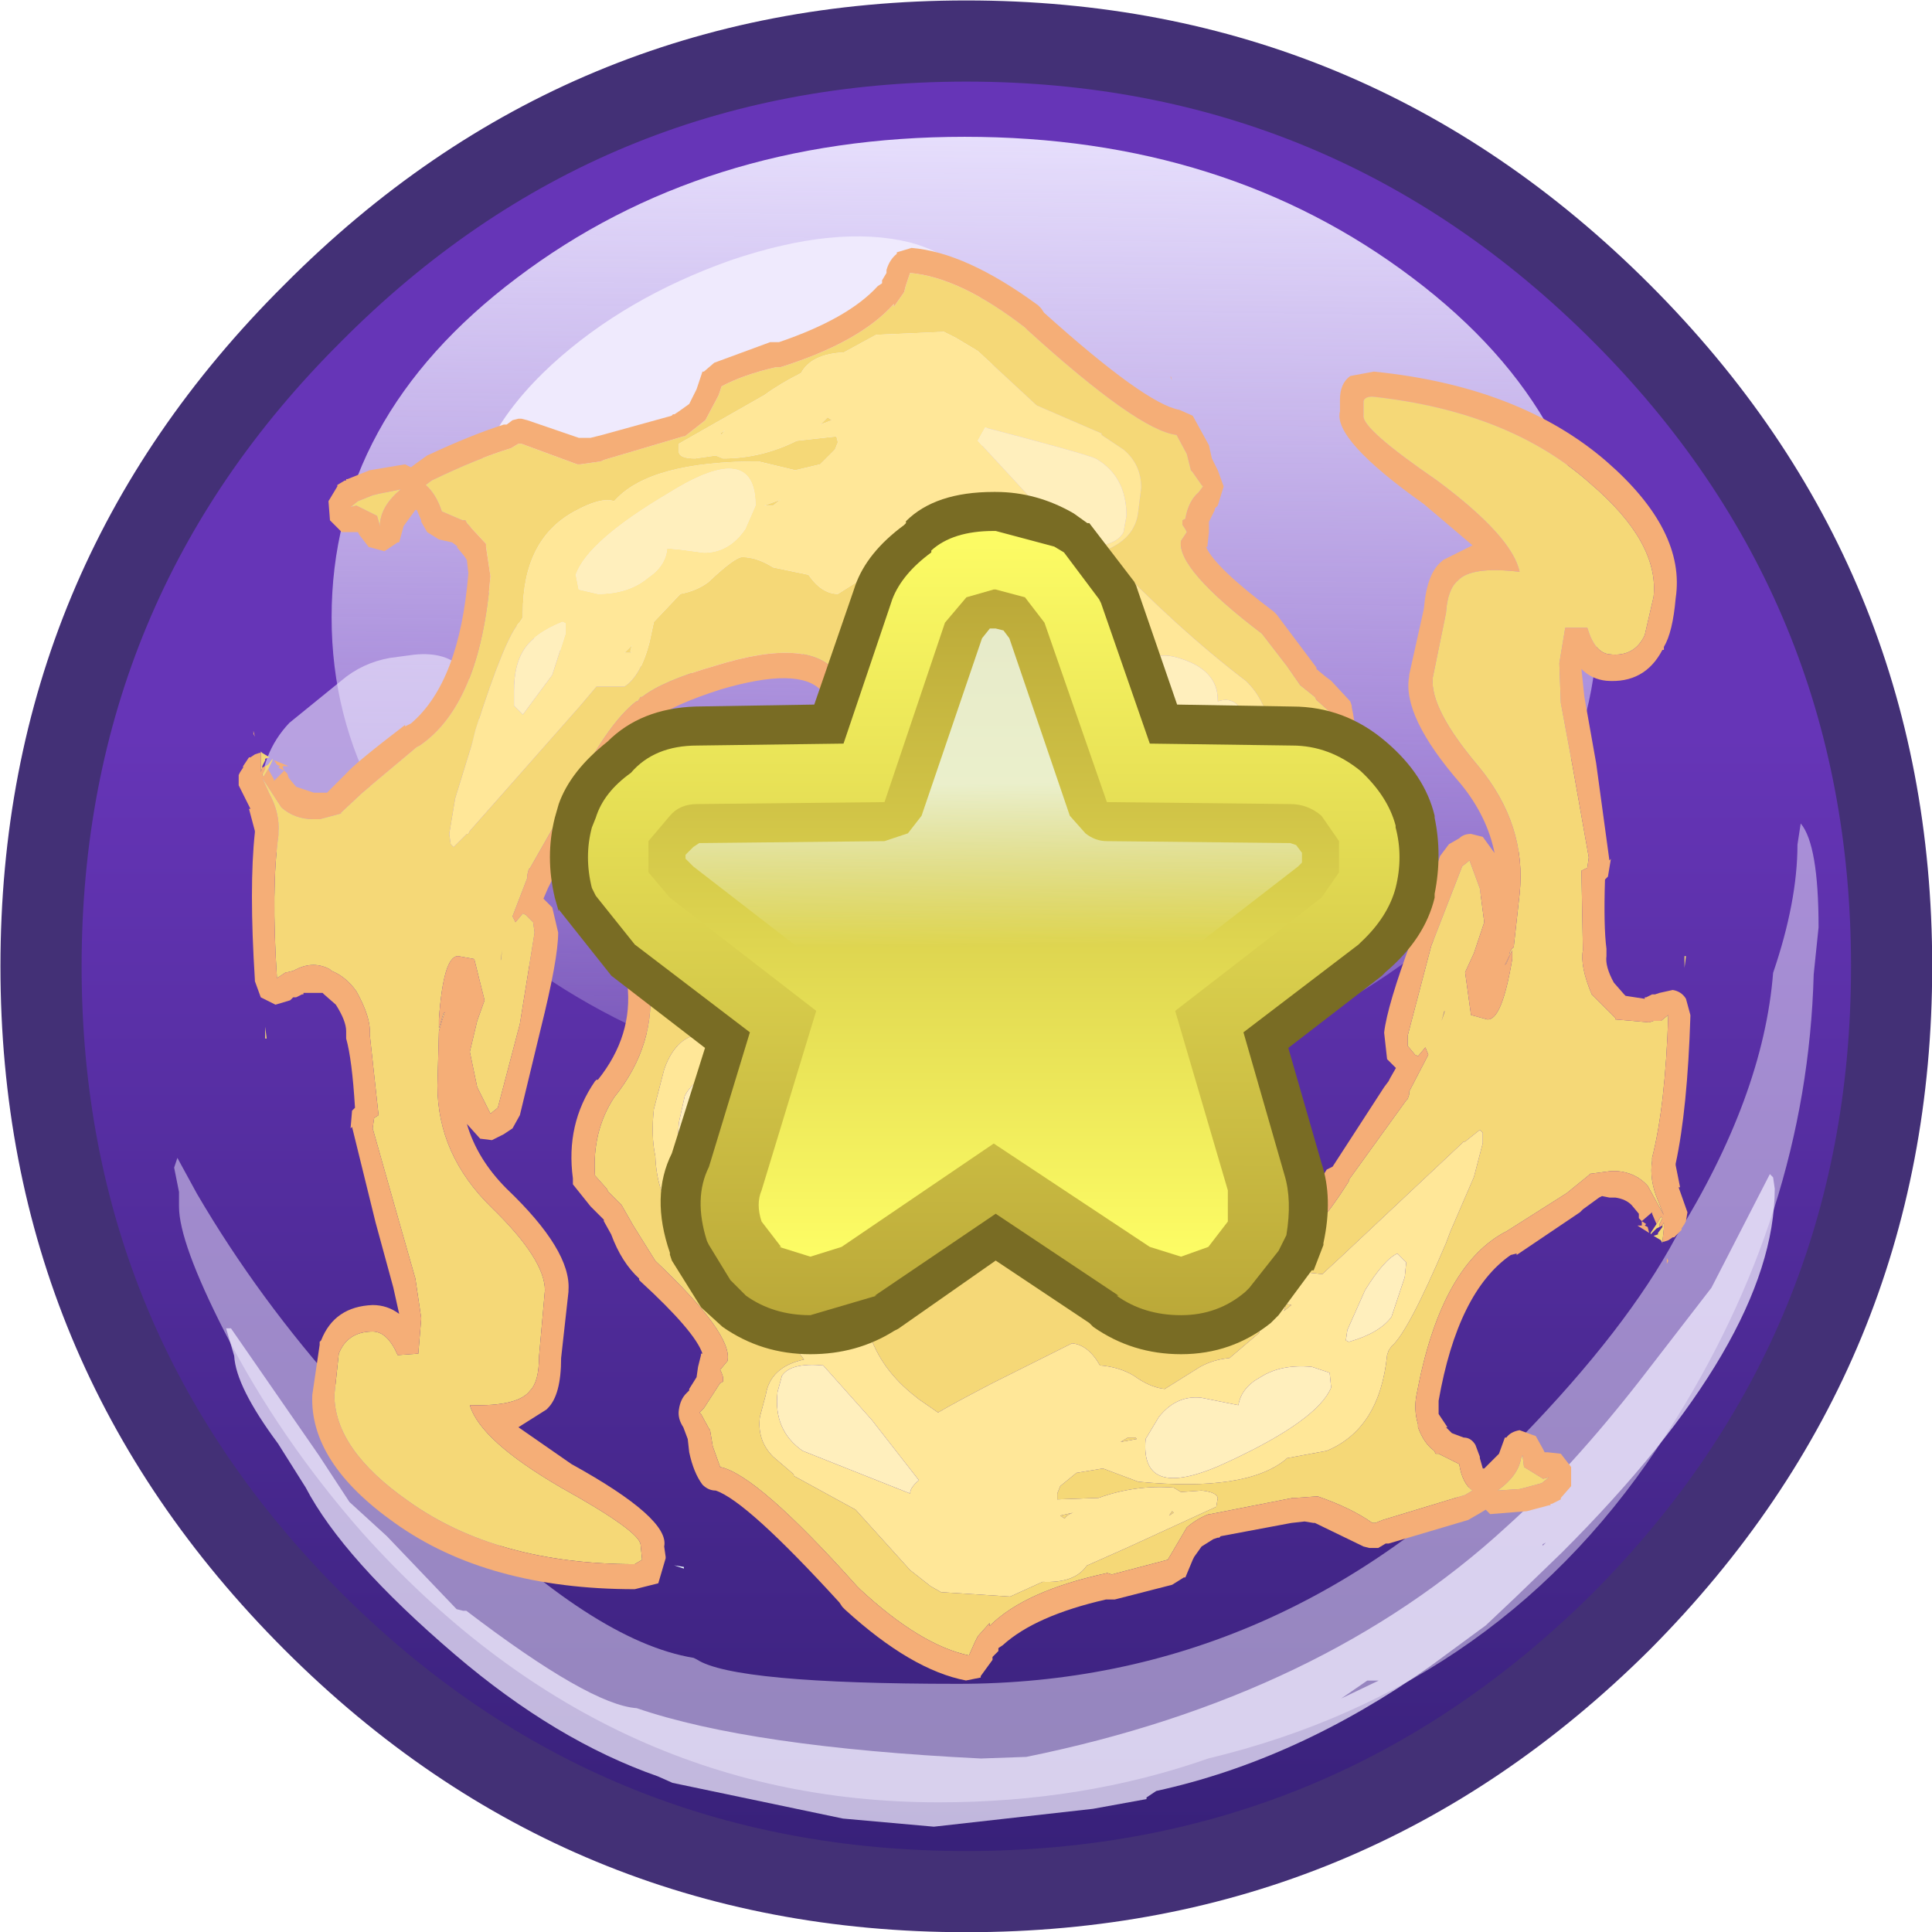 <?xml version="1.0" encoding="UTF-8" standalone="no"?>
<svg xmlns:ffdec="https://www.free-decompiler.com/flash" xmlns:xlink="http://www.w3.org/1999/xlink" ffdec:objectType="frame" height="43.5px" width="43.5px" xmlns="http://www.w3.org/2000/svg">
  <g transform="matrix(1.0, 0.0, 0.0, 1.0, 0.0, 0.0)">
    <filter id="filter0">
      <feColorMatrix in="SourceGraphic" result="filterResult0" type="matrix" values="-0.339 -0.129 1.468 0.0 -0.063 0.428 0.91 -0.338 0.0 -0.063 -0.959 2.004 -0.045 0.0 -0.063 0.0 0.0 0.0 1.0 0.0"/>
    </filter>
    <use ffdec:characterId="42" filter="url(#filter0)" height="59.5" transform="matrix(0.731, 0.0, 0.0, 0.731, 0.01, 0.01)" width="59.5" xlink:href="#sprite0"/>
    <filter id="filter1">
      <feColorMatrix in="SourceGraphic" result="filterResult1" type="matrix" values="0 0 0 0 0.4,0 0 0 0 0.4,0 0 0 0 0.4,0 0 0 1 0"/>
      <feConvolveMatrix divisor="16.0" in="filterResult1" kernelMatrix="1 1 1 1 1 1 1 1 1 1 1 1 1 1 1 1" order="4 4" result="filterResult2"/>
      <feComposite in="SourceGraphic" in2="filterResult2" operator="over" result="filterResult3"/>
    </filter>
    <use ffdec:characterId="246" filter="url(#filter1)" height="48.65" transform="matrix(0.663, 0.0, 0.0, 0.663, 5.374, 5.582)" width="49.3" xlink:href="#sprite1"/>
  </g>
  <defs>
    <g id="sprite0" transform="matrix(1.0, 0.0, 0.0, 1.0, 29.75, 29.75)">
      <use ffdec:characterId="41" height="59.5" transform="matrix(1.0, 0.0, 0.0, 1.0, -29.75, -29.75)" width="59.5" xlink:href="#shape0"/>
    </g>
    <g id="shape0" transform="matrix(1.0, 0.0, 0.0, 1.0, 29.75, 29.75)">
      <path d="M20.15 -20.15 Q28.5 -11.8 28.5 0.0 28.5 11.8 20.15 20.15 11.8 28.5 0.0 28.5 -11.8 28.5 -20.15 20.15 -28.5 11.8 -28.5 0.0 -28.5 -11.8 -20.15 -20.15 -11.8 -28.5 0.0 -28.5 11.8 -28.5 20.15 -20.15" fill="url(#gradient0)" fill-rule="evenodd" stroke="none"/>
      <path d="M-8.7 18.5 L-8.7 18.55 -9.0 18.45 -8.7 18.5 M-14.95 13.2 L-14.7 13.4 -15.05 13.15 -14.95 13.2" fill="#eafbfd" fill-rule="evenodd" stroke="none"/>
      <path d="M25.7 -4.4 Q26.25 -3.75 26.25 -1.2 L26.1 0.25 Q25.9 7.65 21.6 14.35 16.6 22.2 7.45 24.4 3.6 25.75 -0.85 25.75 -11.15 25.75 -18.6 17.45 -21.15 14.55 -22.85 11.25 -24.25 8.5 -24.25 7.4 L-24.25 6.95 -24.4 6.2 -24.3 5.9 -23.7 7.0 Q-21.8 10.25 -19.15 13.2 L-16.1 16.2 -15.8 16.5 Q-11.45 20.8 -8.4 21.3 L-8.3 21.35 Q-7.15 22.1 -0.25 22.1 9.7 22.1 17.1 14.5 20.35 11.15 21.85 8.35 24.55 4.0 24.85 0.2 25.6 -2.0 25.6 -3.75 L25.7 -4.4" fill="#efeafd" fill-opacity="0.498" fill-rule="evenodd" stroke="none"/>
      <path d="M22.95 9.9 L24.75 6.4 24.85 6.5 24.9 6.85 Q24.9 11.5 18.35 18.05 L16.9 19.45 16.0 20.3 14.3 21.55 Q10.2 24.45 5.85 25.4 L5.55 25.6 5.55 25.65 3.9 25.95 -1.0 26.5 -3.8 26.25 -9.05 25.15 -9.5 24.95 Q-12.65 23.85 -15.75 21.2 -19.2 18.25 -20.35 16.05 L-21.2 14.7 Q-22.5 12.95 -22.55 12.0 L-22.8 11.15 -22.65 11.15 -19.95 15.05 -19.0 16.5 -17.85 17.55 -15.7 19.8 -15.5 19.85 -15.4 19.85 Q-11.6 22.75 -10.15 22.85 -6.65 24.05 0.45 24.4 L1.85 24.35 Q10.95 22.5 16.65 17.25 18.6 15.5 20.75 12.75 L22.95 9.9 M17.75 17.85 L17.85 17.75 17.75 17.8 17.75 17.85 M12.7 22.0 L12.35 22.0 11.55 22.55 12.7 22.0" fill="#efeafd" fill-opacity="0.749" fill-rule="evenodd" stroke="none"/>
      <path d="M19.45 -10.75 Q19.45 -4.65 13.75 -0.3 8.0 4.0 -0.05 4.0 -8.1 4.0 -13.85 -0.3 -19.55 -4.65 -19.55 -10.75 -19.55 -16.9 -13.85 -21.2 -8.1 -25.55 -0.05 -25.55 8.0 -25.55 13.75 -21.2 19.45 -16.9 19.45 -10.75" fill="url(#gradient1)" fill-rule="evenodd" stroke="none"/>
      <path d="M0.85 -18.0 Q0.85 -15.85 -1.1 -13.0 -3.8 -9.0 -8.25 -9.0 L-11.55 -9.45 Q-13.75 -9.9 -14.7 -11.5 -15.35 -12.65 -15.25 -13.85 -15.25 -16.25 -12.75 -18.55 -10.5 -20.6 -7.25 -21.75 -4.0 -22.85 -1.75 -22.3 0.7 -21.65 0.75 -19.1 L0.85 -18.0" fill="#efeafd" fill-rule="evenodd" stroke="none"/>
      <path d="M-20.85 -7.5 L-19.25 -8.8 Q-18.6 -9.35 -17.75 -9.5 L-17.0 -9.6 Q-15.0 -9.8 -15.0 -7.35 L-15.85 -5.5 Q-16.65 -4.0 -17.3 -3.7 -18.55 -2.55 -19.6 -2.55 -20.85 -2.55 -21.4 -3.8 L-21.75 -5.15 Q-21.75 -6.55 -20.85 -7.5" fill="#efeafd" fill-opacity="0.6" fill-rule="evenodd" stroke="none"/>
      <path d="M19.3 -19.25 Q11.3 -27.25 0.0 -27.25 -11.3 -27.25 -19.25 -19.25 -27.25 -11.3 -27.25 0.0 -27.25 11.3 -19.25 19.3 -11.3 27.25 0.0 27.25 11.3 27.25 19.3 19.3 27.25 11.3 27.25 0.0 27.25 -11.3 19.3 -19.25 M0.0 -29.75 Q12.3 -29.75 21.05 -21.0 29.75 -12.3 29.75 0.0 29.75 12.3 21.05 21.05 12.3 29.75 0.0 29.75 -12.3 29.75 -21.0 21.05 -29.75 12.3 -29.75 0.0 -29.75 -12.3 -21.0 -21.0 -12.3 -29.75 0.0 -29.75" fill="#433076" fill-rule="evenodd" stroke="none"/>
    </g>
    <linearGradient gradientTransform="matrix(0.0, 0.035, -0.035, 0.0, 0.0, 0.0)" gradientUnits="userSpaceOnUse" id="gradient0" spreadMethod="pad" x1="-819.2" x2="819.2">
      <stop offset="0.376" stop-color="#6635b7"/>
      <stop offset="1.0" stop-color="#362077"/>
    </linearGradient>
    <linearGradient gradientTransform="matrix(-2.0E-4, 0.018, -0.018, -2.0E-4, -0.05, -10.75)" gradientUnits="userSpaceOnUse" id="gradient1" spreadMethod="pad" x1="-819.2" x2="819.2">
      <stop offset="0.0" stop-color="#e6defc"/>
      <stop offset="1.0" stop-color="#e6defc" stop-opacity="0.2"/>
    </linearGradient>
    <g id="sprite1" transform="matrix(1.0, 0.0, 0.0, 1.0, 7.05, 4.4)">
      <use ffdec:characterId="245" height="48.65" transform="matrix(1.0, 0.0, 0.0, 1.0, -7.05, -4.4)" width="49.3" xlink:href="#shape1"/>
      <use ffdec:characterId="45" height="22.1" transform="matrix(1.325, 0.0, 0.0, 1.325, 3.487, 3.887)" width="22.8" xlink:href="#sprite2"/>
    </g>
    <g id="shape1" transform="matrix(1.0, 0.0, 0.0, 1.0, 7.05, 4.4)">
      <path d="M41.3 29.35 L41.3 29.4 41.25 29.3 41.0 29.15 41.15 29.1 41.15 29.05 41.3 28.85 41.3 28.8 41.35 28.7 41.35 28.85 41.35 28.9 41.3 29.35 M41.2 28.85 L41.1 28.9 40.9 29.1 40.9 29.05 41.1 28.75 41.25 28.5 41.3 28.55 41.2 28.75 41.2 28.85 M17.1 26.75 Q17.5 27.2 18.05 27.25 L20.55 27.5 21.0 27.55 Q20.75 28.25 21.05 28.95 L21.15 29.4 21.45 29.9 21.5 29.95 Q22.25 31.45 25.7 30.75 L28.25 29.95 28.3 29.95 28.4 29.8 28.45 29.8 Q29.45 29.2 30.65 27.3 L30.65 27.25 32.6 24.55 32.65 24.5 32.7 24.35 32.7 24.25 33.35 23.0 33.25 22.75 33.0 23.05 32.9 23.0 32.65 22.7 32.65 22.35 33.45 19.3 34.5 16.6 34.75 16.4 35.1 17.35 35.25 18.5 34.9 19.55 34.6 20.2 34.8 21.65 35.35 21.8 Q35.85 21.85 36.2 19.75 L36.2 19.45 36.15 19.55 36.0 19.9 35.95 19.95 36.1 19.65 Q36.1 19.45 36.25 19.35 L36.45 17.55 Q36.7 15.2 35.05 13.2 33.4 11.25 33.5 10.2 L33.95 8.0 Q34.0 7.2 34.35 6.9 34.8 6.4 36.45 6.6 36.2 5.4 33.65 3.5 31.1 1.75 31.15 1.3 L31.15 0.8 Q31.2 0.65 31.45 0.65 36.1 1.15 38.85 3.6 41.2 5.6 41.0 7.45 L40.7 8.75 Q40.35 9.5 39.5 9.4 39.0 9.35 38.75 8.5 L38.0 8.5 37.8 9.7 37.85 11.05 38.25 13.2 38.8 16.3 38.75 16.65 38.55 16.75 38.6 19.45 Q38.5 20.0 38.9 20.95 L39.7 21.75 39.7 21.8 40.85 21.9 41.0 21.85 41.25 21.85 41.5 21.65 Q41.4 24.75 40.95 26.5 L40.95 26.6 Q40.85 27.25 41.15 27.95 L41.35 28.45 40.8 27.45 Q40.4 27.0 39.75 26.95 L39.55 26.95 38.8 27.05 38.85 27.05 38.05 27.7 36.0 29.0 35.9 29.05 Q33.75 30.25 32.95 34.55 32.85 35.05 33.0 35.55 L33.0 35.65 Q33.2 36.2 33.55 36.45 L33.6 36.55 33.7 36.55 34.4 36.9 Q34.5 37.55 34.85 37.8 L34.6 37.95 31.8 38.8 31.55 38.9 31.45 38.9 Q30.75 38.4 29.6 38.0 L29.55 38.0 28.85 38.05 28.75 38.05 25.95 38.6 25.9 38.6 Q25.5 38.75 25.15 39.05 L24.65 39.9 24.5 40.15 22.6 40.65 22.45 40.6 Q19.65 41.2 18.45 42.4 L18.45 42.3 18.05 42.75 17.95 42.95 17.75 43.4 Q16.1 43.05 14.05 41.15 L13.95 41.05 Q10.55 37.25 9.3 37.0 L9.05 36.3 8.95 35.7 8.95 35.75 8.65 35.2 8.6 35.15 8.75 35.0 9.3 34.15 9.4 34.1 9.4 33.95 9.35 33.8 9.3 33.7 9.55 33.4 Q9.75 32.5 7.1 30.0 L6.35 28.8 5.95 28.1 5.5 27.65 5.45 27.55 5.05 27.1 Q4.95 25.6 5.7 24.45 7.15 22.65 6.9 20.5 L7.2 20.15 7.4 19.9 7.5 19.95 11.2 20.6 11.3 20.6 11.9 20.65 12.2 20.9 12.25 20.9 12.8 21.9 12.8 22.05 13.0 22.25 13.05 22.35 Q13.95 23.5 15.0 23.9 L14.95 23.9 15.2 24.0 15.95 24.25 Q15.85 24.5 15.9 24.75 L15.9 24.8 16.2 25.65 14.85 24.8 12.7 24.4 11.45 23.9 11.35 23.85 8.95 22.3 Q7.85 22.2 7.4 23.5 L7.05 24.85 Q6.95 25.75 7.1 26.45 7.15 27.75 7.8 28.45 9.95 30.45 12.15 33.35 11.0 33.6 10.85 34.55 L10.65 35.3 Q10.55 36.1 11.1 36.65 L11.8 37.25 11.8 37.3 13.9 38.45 15.75 40.5 16.45 41.05 16.8 41.25 19.15 41.4 20.25 40.9 Q21.35 40.95 21.75 40.35 L23.1 39.75 26.15 38.35 26.2 38.05 Q26.15 37.85 25.65 37.8 L24.95 37.85 24.7 37.7 Q23.4 37.6 22.15 38.05 L20.75 38.1 20.75 37.9 20.85 37.65 21.4 37.2 22.3 37.05 23.5 37.5 Q27.15 37.85 28.5 36.75 L28.55 36.7 29.9 36.45 Q31.7 35.7 31.95 33.2 L32.0 33.05 32.1 32.9 Q32.65 32.45 33.95 29.4 L34.1 29.0 34.9 27.15 35.2 26.0 35.2 25.65 35.1 25.55 34.6 25.95 34.55 25.95 34.5 26.0 30.4 29.85 29.75 30.45 28.8 30.35 Q28.25 30.65 27.8 31.75 L27.6 32.45 26.6 33.3 Q26.05 33.35 25.6 33.6 L24.4 34.35 Q23.9 34.3 23.35 33.9 22.85 33.6 22.2 33.55 21.8 32.85 21.25 32.8 L18.55 34.15 Q17.3 34.8 16.7 35.15 L16.05 34.7 15.8 34.5 Q14.65 33.55 14.3 32.25 L13.5 30.0 13.15 28.85 13.8 28.0 Q14.65 28.1 15.45 29.6 L16.1 31.2 Q16.6 30.9 16.7 30.3 L16.95 29.6 17.25 28.65 Q17.4 27.45 17.1 26.75 M42.1 19.65 L42.05 20.05 42.05 19.65 42.1 19.65 M33.9 21.5 L33.8 21.85 33.9 21.55 33.9 21.5 M16.65 29.55 L16.6 29.4 16.7 29.05 16.75 28.85 16.7 29.25 16.65 29.55 M36.6 37.0 L37.25 37.4 37.45 37.35 37.2 37.55 36.65 37.7 36.45 37.75 35.7 37.8 Q36.4 37.3 36.5 36.7 L36.55 36.6 36.6 37.0 M21.3 27.2 Q21.2 27.2 21.15 27.3 L21.25 27.05 21.55 26.7 21.6 27.1 21.3 27.2 M23.4 36.0 L23.45 36.05 22.9 36.15 23.15 36.0 23.4 36.0 M28.45 31.45 L28.7 31.5 28.45 31.7 28.5 31.55 28.45 31.45 M24.55 38.65 L24.65 38.5 24.7 38.55 24.55 38.65 M20.85 38.65 L21.3 38.55 Q21.1 38.6 21.0 38.75 L20.85 38.65" fill="#f5d877" fill-rule="evenodd" stroke="none"/>
      <path d="M41.1 28.75 L40.95 28.4 40.95 28.35 40.6 28.65 40.75 28.75 40.7 28.8 40.8 28.85 40.85 29.05 40.45 28.8 40.6 28.8 40.6 28.75 40.6 28.65 40.55 28.6 40.5 28.55 40.5 28.4 40.25 28.1 Q40.05 27.9 39.7 27.85 L39.5 27.85 39.25 27.8 39.15 27.85 38.6 28.25 38.55 28.3 38.5 28.35 36.35 29.8 36.35 29.75 36.15 29.8 Q34.35 31.05 33.7 34.75 L33.7 35.2 33.8 35.35 34.0 35.65 33.95 35.65 34.15 35.85 34.55 36.0 Q34.8 36.0 34.95 36.25 L35.1 36.65 35.1 36.7 35.2 37.05 35.25 37.05 35.75 36.55 35.95 36.0 36.0 36.0 Q36.15 35.8 36.45 35.75 L37.0 35.95 37.25 36.4 37.3 36.5 37.4 36.5 37.85 36.55 38.2 37.0 38.2 37.65 37.85 38.05 37.85 38.1 37.55 38.25 37.5 38.25 37.5 38.3 37.45 38.3 36.7 38.5 35.45 38.6 35.3 38.45 35.05 38.6 34.7 38.8 32.0 39.6 31.9 39.6 31.65 39.75 31.45 39.75 31.35 39.75 31.15 39.7 29.5 38.9 29.45 38.9 29.15 38.85 28.7 38.9 26.3 39.35 26.25 39.4 26.2 39.4 26.05 39.45 25.65 39.7 25.4 40.05 25.35 40.15 25.1 40.75 25.05 40.75 24.65 41.0 22.7 41.5 22.55 41.5 22.5 41.5 22.4 41.5 Q20.0 42.05 18.9 43.05 L18.75 43.15 18.75 43.25 18.55 43.45 18.55 43.55 18.15 44.1 18.15 44.15 17.65 44.25 Q15.8 43.9 13.55 41.85 L13.5 41.8 13.45 41.75 13.35 41.6 Q10.2 38.15 9.15 37.8 8.9 37.8 8.7 37.6 8.4 37.2 8.25 36.5 L8.2 36.05 8.05 35.65 Q7.85 35.35 7.9 35.05 7.95 34.7 8.15 34.5 L8.25 34.4 8.25 34.35 8.5 33.95 8.55 33.6 8.65 33.2 8.65 33.15 8.7 33.15 Q8.45 32.4 6.6 30.7 L6.55 30.65 6.55 30.6 Q5.95 30.05 5.6 29.1 L5.35 28.65 5.35 28.6 5.1 28.35 4.9 28.15 4.3 27.4 4.3 27.25 4.3 27.2 Q4.05 25.35 5.05 23.9 L5.1 23.85 5.15 23.85 Q6.35 22.35 6.15 20.6 L6.15 20.3 6.15 20.2 6.3 19.85 6.3 19.8 6.65 19.55 6.85 19.25 7.15 19.1 7.2 19.1 7.3 19.05 7.45 19.0 7.5 19.0 11.4 19.75 11.45 19.8 11.8 19.75 11.8 19.8 12.3 19.9 12.35 19.9 12.5 20.1 12.65 20.15 12.9 20.4 13.45 21.5 13.5 21.55 13.55 21.55 13.7 21.8 Q14.45 22.75 15.3 23.1 L15.45 23.1 16.15 23.35 16.6 23.8 16.7 24.45 16.65 24.65 16.7 24.8 16.85 25.05 16.85 25.2 16.9 25.25 17.05 25.4 17.25 25.6 17.55 26.0 17.6 26.1 17.7 26.1 17.7 26.15 17.75 26.1 18.15 26.35 20.6 26.6 21.05 26.1 21.55 25.9 Q21.85 25.85 22.05 26.1 L22.3 26.45 22.35 26.5 22.4 26.85 22.4 27.2 22.4 27.25 22.1 27.75 21.7 27.95 21.75 28.6 21.8 28.8 21.85 29.0 21.85 29.05 21.9 29.05 22.0 29.3 22.15 29.5 22.15 29.55 Q22.8 30.45 25.6 29.9 L27.8 29.2 27.9 29.15 28.05 29.05 28.2 28.95 Q29.0 28.4 29.9 26.9 L30.1 26.8 31.85 24.1 32.0 23.9 32.05 23.8 32.25 23.45 31.95 23.15 31.85 22.25 Q31.95 21.35 32.8 19.05 L33.75 16.25 34.05 15.85 34.4 15.65 Q34.55 15.5 34.8 15.5 L35.2 15.6 35.6 16.15 Q35.35 14.9 34.45 13.8 32.45 11.5 32.7 10.15 L32.7 10.1 33.2 7.85 Q33.3 6.65 33.8 6.25 L33.85 6.2 34.85 5.7 33.2 4.3 Q30.1 2.1 30.35 1.15 L30.35 0.8 30.35 0.75 Q30.35 0.2 30.7 -0.05 L31.5 -0.2 Q36.45 0.3 39.4 2.85 42.1 5.2 41.75 7.5 41.65 8.65 41.35 9.15 L41.35 9.25 41.3 9.25 Q40.7 10.4 39.4 10.3 38.9 10.25 38.55 9.9 L38.65 10.85 39.05 13.1 39.5 16.4 39.55 16.35 39.45 16.95 39.35 17.05 Q39.3 18.65 39.4 19.4 L39.4 19.65 Q39.35 20.0 39.65 20.55 L40.0 20.95 40.05 21.0 40.7 21.1 40.7 21.05 40.75 21.05 40.95 20.95 41.05 20.95 41.2 20.9 41.65 20.8 Q41.95 20.85 42.1 21.1 L42.25 21.65 42.25 21.7 Q42.15 24.85 41.75 26.7 L41.75 26.75 41.9 27.5 41.85 27.5 42.15 28.35 42.1 28.65 42.05 28.75 41.95 28.9 41.95 28.95 41.7 29.2 41.65 29.2 41.5 29.3 41.35 29.35 41.3 29.35 41.35 28.9 41.35 28.85 41.35 28.7 41.3 28.8 41.2 28.85 41.2 28.75 41.3 28.55 41.25 28.5 41.1 28.75 M16.2 25.65 L15.9 24.8 15.9 24.75 Q15.85 24.5 15.95 24.25 L15.2 24.0 14.95 23.9 15.0 23.9 Q13.95 23.5 13.05 22.35 L13.0 22.25 12.8 22.05 12.8 21.9 12.25 20.9 12.2 20.9 11.9 20.65 11.3 20.6 11.2 20.6 7.5 19.95 7.4 19.9 7.2 20.15 6.9 20.5 Q7.15 22.65 5.7 24.45 4.95 25.6 5.05 27.1 L5.45 27.55 5.5 27.65 5.95 28.1 6.35 28.8 7.1 30.0 Q9.75 32.5 9.55 33.4 L9.3 33.7 9.35 33.8 9.4 33.95 9.4 34.1 9.3 34.15 8.75 35.0 8.6 35.15 8.65 35.2 8.95 35.75 8.95 35.7 9.05 36.3 9.3 37.0 Q10.55 37.25 13.95 41.05 L14.05 41.15 Q16.1 43.05 17.75 43.4 L17.95 42.95 18.05 42.75 18.45 42.3 18.45 42.4 Q19.65 41.2 22.45 40.6 L22.6 40.65 24.5 40.15 24.65 39.9 25.15 39.05 Q25.5 38.75 25.9 38.6 L25.95 38.6 28.75 38.05 28.85 38.05 29.55 38.0 29.6 38.0 Q30.75 38.4 31.45 38.9 L31.55 38.9 31.8 38.8 34.6 37.95 34.85 37.8 Q34.5 37.55 34.4 36.9 L33.7 36.55 33.6 36.55 33.55 36.45 Q33.2 36.2 33.0 35.65 L33.0 35.55 Q32.85 35.05 32.95 34.55 33.75 30.25 35.9 29.05 L36.0 29.0 38.05 27.7 38.85 27.05 38.8 27.05 39.55 26.95 39.75 26.95 Q40.4 27.0 40.8 27.45 L41.35 28.45 41.15 27.95 Q40.85 27.25 40.95 26.6 L40.95 26.5 Q41.4 24.75 41.5 21.65 L41.25 21.85 41.0 21.85 40.85 21.9 39.7 21.8 39.7 21.75 38.9 20.95 Q38.5 20.0 38.6 19.45 L38.55 16.75 38.75 16.65 38.8 16.3 38.25 13.2 37.85 11.05 37.8 9.7 38.0 8.5 38.75 8.5 Q39.0 9.35 39.5 9.4 40.35 9.5 40.7 8.75 L41.0 7.45 Q41.2 5.6 38.85 3.6 36.1 1.15 31.45 0.65 31.2 0.65 31.15 0.8 L31.15 1.3 Q31.1 1.75 33.65 3.5 36.2 5.4 36.45 6.6 34.8 6.4 34.35 6.9 34.0 7.2 33.95 8.0 L33.5 10.2 Q33.4 11.25 35.05 13.2 36.7 15.2 36.45 17.55 L36.25 19.35 Q36.1 19.45 36.1 19.65 L35.95 19.95 36.0 19.9 36.15 19.55 36.2 19.45 36.2 19.75 Q35.85 21.85 35.35 21.8 L34.8 21.65 34.6 20.2 34.9 19.55 35.25 18.5 35.1 17.35 34.75 16.4 34.5 16.6 33.45 19.3 32.65 22.35 32.65 22.7 32.9 23.0 33.0 23.05 33.25 22.75 33.35 23.0 32.7 24.25 32.7 24.35 32.65 24.5 32.6 24.55 30.65 27.25 30.65 27.3 Q29.45 29.2 28.45 29.8 L28.4 29.8 28.3 29.95 28.25 29.95 25.7 30.75 Q22.25 31.45 21.5 29.95 L21.45 29.9 21.15 29.4 21.05 28.95 Q20.75 28.25 21.0 27.55 L20.55 27.5 18.05 27.25 Q17.5 27.2 17.1 26.75 L16.95 26.5 16.6 26.1 16.55 26.1 16.5 26.0 16.25 25.7 16.2 25.65 M24.65 0.1 L24.6 0.0 24.6 -0.05 24.65 0.1 M41.5 30.0 L41.45 30.1 41.45 29.9 41.5 30.0 M36.6 37.0 L36.55 36.6 36.5 36.7 Q36.4 37.3 35.7 37.8 L36.45 37.75 36.65 37.7 37.2 37.55 37.45 37.35 37.25 37.4 36.6 37.0 M21.3 27.2 L21.6 27.1 21.55 26.7 21.25 27.05 21.15 27.3 Q21.2 27.2 21.3 27.2" fill="#f5ae77" fill-rule="evenodd" stroke="none"/>
      <path d="M33.9 21.5 L33.9 21.55 33.8 21.85 33.9 21.5" fill="#f5d877" fill-opacity="0.498" fill-rule="evenodd" stroke="none"/>
      <path d="M17.1 26.75 Q17.4 27.45 17.25 28.65 L16.95 29.6 16.7 30.3 Q16.6 30.9 16.1 31.2 L15.45 29.6 Q14.65 28.1 13.8 28.0 L13.15 28.85 13.5 30.0 14.3 32.25 Q14.65 33.55 15.8 34.5 L16.05 34.7 16.7 35.15 Q17.3 34.8 18.55 34.15 L21.25 32.8 Q21.8 32.85 22.2 33.55 22.85 33.6 23.35 33.9 23.9 34.3 24.4 34.35 L25.6 33.6 Q26.05 33.35 26.6 33.3 L27.6 32.45 27.8 31.75 Q28.25 30.65 28.8 30.35 L29.75 30.45 30.4 29.85 34.5 26.0 34.55 25.95 34.6 25.95 35.1 25.55 35.2 25.65 35.2 26.0 34.9 27.15 34.1 29.0 33.95 29.4 Q32.65 32.45 32.1 32.9 L32.0 33.05 31.95 33.2 Q31.7 35.7 29.9 36.45 L28.55 36.7 28.5 36.75 Q27.15 37.85 23.5 37.5 L22.3 37.05 21.4 37.2 20.85 37.65 20.75 37.9 20.75 38.1 22.15 38.05 Q23.4 37.6 24.7 37.7 L24.95 37.85 25.65 37.8 Q26.15 37.85 26.2 38.05 L26.15 38.35 23.1 39.75 21.75 40.35 Q21.35 40.95 20.25 40.9 L19.15 41.4 16.8 41.25 16.45 41.05 15.75 40.5 13.9 38.45 11.8 37.3 11.8 37.25 11.1 36.65 Q10.55 36.1 10.65 35.3 L10.85 34.55 Q11.0 33.6 12.15 33.35 9.95 30.45 7.8 28.45 7.15 27.75 7.1 26.45 6.95 25.75 7.05 24.85 L7.4 23.5 Q7.85 22.2 8.95 22.3 L11.35 23.85 11.45 23.9 12.7 24.4 14.85 24.8 16.2 25.65 16.25 25.7 16.5 26.0 16.55 26.1 16.6 26.1 16.95 26.5 17.1 26.75 M8.1 24.4 L7.9 25.3 Q7.65 28.15 8.8 27.85 L8.8 27.9 Q8.7 28.9 9.9 29.4 11.05 29.95 11.15 28.85 L10.9 26.65 10.9 26.3 11.45 25.7 11.2 24.6 10.8 23.65 9.3 23.5 Q8.4 23.8 8.1 24.4 M16.65 29.55 L16.7 29.25 16.75 28.85 16.7 29.05 16.6 29.4 16.65 29.55 M12.1 36.45 L15.75 37.9 Q15.75 37.7 16.05 37.45 L14.45 35.4 12.8 33.55 Q11.7 33.45 11.4 33.9 L11.25 34.45 Q11.1 35.75 12.1 36.45 M32.6 30.05 L32.3 29.75 Q31.85 29.95 31.2 31.0 L30.6 32.35 30.55 32.7 30.65 32.75 Q31.7 32.45 32.1 31.9 L32.55 30.55 32.6 30.05 M23.75 36.05 Q23.55 38.25 26.6 36.8 29.6 35.4 30.05 34.3 L30.0 33.8 29.4 33.6 Q28.35 33.5 27.65 33.95 27.0 34.3 26.9 34.9 L26.4 34.8 25.65 34.65 Q24.8 34.55 24.2 35.3 L23.75 36.05 M20.85 38.65 L21.0 38.75 Q21.1 38.6 21.3 38.55 L20.85 38.65 M24.55 38.65 L24.7 38.55 24.65 38.5 24.55 38.65 M28.45 31.45 L28.5 31.55 28.45 31.7 28.7 31.5 28.45 31.45 M23.4 36.0 L23.15 36.0 22.9 36.15 23.45 36.05 23.4 36.0" fill="#ffe798" fill-rule="evenodd" stroke="none"/>
      <path d="M8.1 24.4 Q8.4 23.8 9.3 23.5 L10.8 23.65 11.2 24.6 11.45 25.7 10.9 26.3 10.9 26.65 11.15 28.85 Q11.05 29.95 9.9 29.4 8.7 28.9 8.8 27.9 L8.8 27.85 Q7.65 28.15 7.9 25.3 L8.1 24.4 M32.6 30.05 L32.55 30.55 32.1 31.9 Q31.7 32.45 30.65 32.75 L30.55 32.7 30.6 32.35 31.2 31.0 Q31.85 29.95 32.3 29.75 L32.6 30.05 M12.1 36.45 Q11.1 35.75 11.25 34.45 L11.4 33.9 Q11.7 33.45 12.8 33.55 L14.45 35.4 16.05 37.45 Q15.75 37.7 15.75 37.9 L12.1 36.45 M23.75 36.05 L24.2 35.3 Q24.8 34.55 25.65 34.65 L26.4 34.8 26.9 34.9 Q27.0 34.3 27.65 33.95 28.35 33.5 29.4 33.6 L30.0 33.8 30.05 34.3 Q29.6 35.4 26.6 36.8 23.55 38.25 23.75 36.05" fill="#ffefbd" fill-rule="evenodd" stroke="none"/>
      <path d="M-6.3 12.75 L-6.3 12.7 -6.25 12.75 -6.0 12.9 -6.15 12.95 -6.15 13.0 -6.25 13.2 -6.25 13.25 -6.3 13.4 -6.3 13.25 -6.3 13.2 -6.3 12.75 M-6.15 13.2 L-6.05 13.15 -5.9 12.95 -5.9 13.0 -6.05 13.3 -6.2 13.55 -6.25 13.5 -6.15 13.3 -6.15 13.2 M18.05 12.9 Q17.6 12.5 17.05 12.5 L14.5 12.5 14.05 12.5 Q14.25 11.8 13.9 11.1 L13.75 10.7 13.4 10.2 13.35 10.15 Q12.45 8.75 9.1 9.8 7.35 10.3 6.65 10.85 L6.6 10.85 6.5 11.0 6.45 11.0 Q5.55 11.7 4.5 13.7 L4.5 13.75 2.85 16.65 2.8 16.7 2.75 16.9 2.75 17.0 2.25 18.3 2.35 18.5 2.6 18.2 2.7 18.25 2.95 18.5 3.0 18.85 2.5 21.95 1.75 24.8 1.5 25.0 1.05 24.1 0.8 22.9 1.05 21.85 1.3 21.15 0.95 19.75 0.4 19.65 Q-0.1 19.65 -0.25 21.8 L-0.25 22.1 -0.2 21.95 -0.1 21.6 -0.05 21.55 -0.15 21.85 -0.25 22.2 -0.3 24.05 Q-0.3 26.4 1.55 28.2 3.35 29.95 3.35 31.0 L3.15 33.25 Q3.15 34.1 2.85 34.4 2.45 34.95 0.8 34.9 1.15 36.1 3.9 37.7 6.6 39.2 6.6 39.65 L6.65 40.15 6.4 40.3 Q1.7 40.3 -1.3 38.15 -3.8 36.4 -3.8 34.55 L-3.65 33.15 Q-3.35 32.4 -2.5 32.4 -2.0 32.4 -1.65 33.2 L-0.95 33.15 -0.85 31.95 -1.05 30.6 -1.65 28.5 -2.5 25.5 -2.45 25.15 -2.3 25.05 -2.6 22.3 Q-2.55 21.75 -3.05 20.85 -3.4 20.35 -3.9 20.15 L-3.95 20.1 Q-4.5 19.8 -5.1 20.1 L-5.2 20.15 -5.4 20.2 -5.45 20.2 -5.75 20.4 Q-5.95 17.35 -5.7 15.55 L-5.7 15.45 Q-5.65 14.8 -6.0 14.15 L-6.25 13.6 -5.6 14.6 Q-5.15 15.0 -4.5 15.0 L-4.3 15.0 -3.55 14.8 -3.6 14.8 -2.85 14.1 -1.0 12.55 -0.9 12.5 Q1.15 11.1 1.5 6.75 L1.35 5.75 1.35 5.65 0.7 4.95 0.65 4.85 0.55 4.85 -0.15 4.55 Q-0.35 3.95 -0.7 3.65 L-0.5 3.5 Q1.05 2.75 2.2 2.4 L2.45 2.25 2.55 2.25 4.45 2.95 4.55 2.95 5.25 2.85 5.35 2.8 8.05 2.0 8.1 2.0 8.8 1.45 9.25 0.6 9.35 0.3 Q10.1 -0.1 11.2 -0.35 L11.35 -0.35 Q14.05 -1.2 15.2 -2.5 L15.2 -2.4 15.55 -2.9 15.6 -3.1 15.75 -3.55 Q17.45 -3.4 19.65 -1.7 L19.75 -1.6 Q23.5 1.8 24.8 1.95 L25.15 2.6 25.3 3.2 25.3 3.15 25.65 3.65 25.7 3.7 25.55 3.9 Q25.2 4.2 25.1 4.8 L25.0 4.85 25.0 5.0 25.1 5.15 25.15 5.25 24.95 5.55 Q24.8 6.5 27.7 8.7 L28.55 9.8 29.0 10.45 29.5 10.85 29.55 10.95 30.0 11.35 Q30.25 12.85 29.65 14.1 28.35 16.05 28.85 18.15 L28.55 18.5 28.4 18.75 28.3 18.75 24.5 18.45 24.4 18.45 23.8 18.5 23.5 18.25 23.45 18.25 22.8 17.35 22.8 17.2 22.55 17.0 22.5 16.9 Q21.5 15.85 20.4 15.55 L20.45 15.55 20.2 15.5 19.45 15.3 19.45 14.8 19.45 14.75 19.05 13.95 20.5 14.65 22.65 14.85 23.95 15.2 24.05 15.25 26.6 16.55 Q27.7 16.55 28.05 15.2 L28.25 13.85 28.05 12.2 Q27.85 10.95 27.15 10.3 24.85 8.55 22.3 5.9 23.4 5.5 23.5 4.55 L23.6 3.75 Q23.6 2.95 23.0 2.45 L22.25 1.95 22.25 1.9 20.05 0.95 18.05 -0.9 17.3 -1.35 16.9 -1.55 14.6 -1.45 13.5 -0.85 Q12.4 -0.8 12.05 -0.15 11.35 0.2 10.8 0.6 L7.9 2.25 7.9 2.55 Q7.95 2.75 8.45 2.75 L9.15 2.65 9.4 2.75 Q10.7 2.75 11.9 2.15 L13.25 2.0 13.3 2.2 13.2 2.45 12.7 2.95 11.85 3.15 10.6 2.85 Q6.95 2.85 5.75 4.15 L5.7 4.2 Q5.25 4.05 4.35 4.55 2.6 5.5 2.6 8.0 L2.6 8.15 2.5 8.3 Q2.0 8.8 1.0 11.95 L0.9 12.35 0.3 14.3 0.1 15.5 0.15 15.85 0.25 15.95 0.7 15.5 0.75 15.5 0.8 15.4 4.55 11.15 5.1 10.5 6.05 10.5 Q6.6 10.15 6.9 9.0 L7.05 8.3 7.95 7.35 Q8.5 7.25 8.9 6.95 9.8 6.1 10.05 6.1 10.55 6.1 11.1 6.45 L12.3 6.7 Q12.75 7.35 13.3 7.35 L15.9 5.7 17.65 4.55 18.3 4.95 18.6 5.1 Q19.8 5.95 20.3 7.2 L21.3 9.35 21.75 10.45 21.2 11.35 Q20.35 11.35 19.4 9.9 L18.6 8.4 Q18.15 8.75 18.1 9.35 L17.9 10.05 17.7 11.05 Q17.7 12.25 18.05 12.9 M12.95 1.35 L13.1 1.45 12.7 1.6 12.95 1.35 M11.1 4.35 L10.85 4.35 10.8 4.35 11.35 4.15 11.1 4.35 M18.25 10.1 L18.3 10.25 18.25 10.6 18.2 10.8 18.2 10.4 18.25 10.1 M9.35 1.95 L9.3 1.9 9.45 1.8 9.35 1.95 M6.05 9.35 L6.3 9.1 6.25 9.3 6.3 9.35 6.05 9.35 M1.9 19.45 L1.85 19.75 1.85 19.8 1.9 19.45 M13.5 13.0 L13.8 12.9 13.95 12.75 13.85 13.0 13.6 13.4 13.5 13.0 M-3.25 4.4 L-3.0 4.2 -2.5 4.0 -2.3 3.95 -1.55 3.8 Q-2.2 4.35 -2.25 4.95 L-2.25 5.05 -2.35 4.7 -3.05 4.35 -3.25 4.4 M-6.15 22.05 L-6.1 22.45 -6.15 22.45 -6.15 22.05" fill="#f5d877" fill-rule="evenodd" stroke="none"/>
      <path d="M1.9 19.45 L1.85 19.8 1.85 19.75 1.9 19.45" fill="#f5d877" fill-opacity="0.498" fill-rule="evenodd" stroke="none"/>
      <path d="M18.05 12.9 Q17.7 12.25 17.7 11.05 L17.9 10.05 18.1 9.35 Q18.15 8.75 18.6 8.4 L19.4 9.9 Q20.35 11.35 21.2 11.35 L21.75 10.45 21.3 9.35 20.3 7.2 Q19.8 5.95 18.6 5.1 L18.3 4.95 17.65 4.55 15.9 5.7 13.3 7.35 Q12.75 7.35 12.3 6.7 L11.1 6.45 Q10.55 6.1 10.05 6.1 9.8 6.1 8.9 6.95 8.5 7.25 7.95 7.35 L7.05 8.3 6.9 9.0 Q6.6 10.15 6.05 10.5 L5.1 10.5 4.55 11.15 0.8 15.4 0.75 15.5 0.7 15.5 0.25 15.95 0.15 15.85 0.1 15.5 0.3 14.3 0.9 12.35 1.0 11.95 Q2.0 8.8 2.5 8.3 L2.6 8.15 2.6 8.0 Q2.6 5.5 4.35 4.55 5.25 4.05 5.7 4.2 L5.75 4.15 Q6.95 2.85 10.6 2.85 L11.85 3.15 12.7 2.95 13.2 2.45 13.3 2.2 13.25 2.0 11.9 2.15 Q10.7 2.75 9.4 2.75 L9.15 2.65 8.45 2.75 Q7.95 2.75 7.9 2.55 L7.9 2.25 10.8 0.6 Q11.35 0.2 12.05 -0.15 12.4 -0.8 13.5 -0.85 L14.6 -1.45 16.9 -1.55 17.3 -1.35 18.05 -0.9 20.05 0.95 22.25 1.9 22.25 1.95 23.0 2.45 Q23.6 2.95 23.6 3.75 L23.5 4.55 Q23.4 5.5 22.3 5.9 24.85 8.55 27.15 10.3 27.85 10.95 28.05 12.2 L28.25 13.85 28.05 15.2 Q27.7 16.55 26.6 16.55 L24.05 15.25 23.95 15.2 22.65 14.85 20.5 14.65 19.05 13.95 19.0 13.9 18.75 13.6 18.65 13.5 18.6 13.5 18.25 13.15 18.05 12.9 M23.1 4.7 Q23.1 3.35 22.05 2.75 21.55 2.55 18.3 1.7 L18.05 2.15 19.85 4.1 21.65 5.75 Q22.75 5.75 23.0 5.25 L23.1 4.7 M23.75 10.25 L24.2 12.4 24.25 12.75 23.75 13.4 24.1 14.5 24.6 15.4 26.15 15.4 Q27.0 15.0 27.25 14.4 L27.35 13.45 Q27.35 10.6 26.2 11.0 L26.2 10.95 Q26.2 9.95 24.95 9.55 23.75 9.15 23.75 10.25 M11.1 4.35 L11.35 4.15 10.8 4.35 10.85 4.35 11.1 4.35 M12.95 1.35 L12.7 1.6 13.1 1.45 12.95 1.35 M10.5 4.35 Q10.5 2.1 7.6 3.9 4.8 5.55 4.4 6.7 L4.5 7.2 5.15 7.35 Q6.2 7.35 6.85 6.8 7.45 6.4 7.5 5.8 L8.0 5.85 8.75 5.95 Q9.6 5.95 10.15 5.15 L10.5 4.35 M9.35 1.95 L9.45 1.8 9.3 1.9 9.35 1.95 M18.25 10.1 L18.2 10.4 18.2 10.8 18.25 10.6 18.3 10.25 18.25 10.1 M4.05 8.35 L3.95 8.3 Q2.95 8.7 2.6 9.3 2.3 9.8 2.3 10.65 L2.3 11.15 2.6 11.45 3.6 10.1 4.05 8.7 4.05 8.35 M6.05 9.35 L6.3 9.35 6.25 9.3 6.3 9.1 6.05 9.35" fill="#ffe798" fill-rule="evenodd" stroke="none"/>
      <path d="M23.75 10.25 Q23.75 9.15 24.95 9.55 26.2 9.95 26.2 10.95 L26.2 11.0 Q27.35 10.6 27.35 13.45 L27.25 14.4 Q27.0 15.0 26.15 15.4 L24.6 15.4 24.1 14.5 23.75 13.4 24.25 12.75 24.2 12.4 23.75 10.25 M23.1 4.7 L23.0 5.25 Q22.75 5.75 21.65 5.75 L19.85 4.1 18.05 2.15 18.3 1.7 Q21.55 2.55 22.05 2.75 23.1 3.35 23.1 4.7 M10.5 4.35 L10.15 5.15 Q9.6 5.95 8.75 5.95 L8.0 5.85 7.5 5.8 Q7.45 6.4 6.85 6.8 6.2 7.35 5.15 7.35 L4.5 7.2 4.4 6.7 Q4.8 5.55 7.6 3.9 10.5 2.1 10.5 4.35 M4.05 8.35 L4.05 8.7 3.6 10.1 2.6 11.45 2.3 11.15 2.3 10.65 Q2.3 9.8 2.6 9.3 2.95 8.7 3.95 8.3 L4.05 8.35" fill="#ffefbd" fill-rule="evenodd" stroke="none"/>
      <path d="M-6.05 13.3 L-5.85 13.65 -5.85 13.7 -5.5 13.35 -5.7 13.25 -5.65 13.2 -5.75 13.15 -5.85 13.0 -5.35 13.2 -5.5 13.2 -5.55 13.2 -5.55 13.25 -5.5 13.35 -5.45 13.4 -5.4 13.45 -5.35 13.6 -5.1 13.9 -4.5 14.1 -4.3 14.1 -4.05 14.1 -4.0 14.05 -3.5 13.55 -3.45 13.5 -3.4 13.45 Q-3.1 13.1 -1.4 11.8 L-1.4 11.85 -1.2 11.75 Q0.45 10.35 0.75 6.65 L0.7 6.2 0.6 6.05 0.35 5.75 0.4 5.75 0.2 5.6 -0.25 5.5 -0.65 5.25 -0.85 4.9 -0.85 4.85 -1.0 4.5 -1.05 4.5 -1.45 5.05 -1.6 5.6 -1.65 5.6 -2.1 5.9 -2.65 5.75 -2.6 5.8 -2.95 5.35 -3.0 5.25 -3.1 5.25 -3.55 5.25 -3.95 4.85 -4.0 4.2 -3.7 3.7 -3.7 3.65 -3.45 3.5 -3.4 3.5 -3.4 3.45 -3.35 3.45 -2.6 3.15 -1.4 2.95 -1.2 3.05 -1.0 2.9 -0.65 2.65 Q0.85 1.95 1.95 1.6 L2.05 1.6 2.25 1.45 2.45 1.4 2.55 1.4 2.75 1.45 4.5 2.05 4.6 2.05 4.9 2.05 5.3 1.95 7.65 1.3 7.7 1.25 7.75 1.25 7.9 1.15 8.25 0.9 8.45 0.5 8.5 0.4 8.7 -0.2 8.75 -0.2 9.1 -0.5 11.0 -1.2 11.15 -1.2 11.2 -1.2 11.3 -1.2 Q13.65 -2.0 14.65 -3.1 L14.8 -3.2 14.8 -3.3 14.95 -3.55 14.95 -3.65 Q15.05 -4.0 15.3 -4.2 L15.3 -4.25 15.8 -4.4 Q17.65 -4.25 20.1 -2.45 L20.15 -2.4 20.2 -2.35 20.3 -2.2 Q23.75 0.9 24.9 1.1 L25.35 1.3 25.9 2.3 26.0 2.75 26.2 3.15 26.4 3.7 26.2 4.35 26.1 4.45 26.1 4.5 25.9 4.9 25.9 5.25 25.85 5.7 25.85 5.75 25.8 5.75 Q26.1 6.45 28.1 7.95 L28.15 8.0 28.2 8.05 29.25 9.45 29.55 9.85 29.55 9.9 29.85 10.15 30.05 10.3 30.7 11.0 30.75 11.15 30.75 11.2 Q31.15 13.0 30.35 14.6 L30.3 14.65 30.25 14.65 Q29.2 16.25 29.55 17.95 L29.6 18.25 29.6 18.35 29.5 18.7 29.5 18.75 29.15 19.05 29.0 19.35 28.7 19.55 28.65 19.55 28.55 19.6 28.45 19.65 28.4 19.65 24.4 19.3 24.35 19.3 24.0 19.35 24.0 19.3 23.5 19.25 23.45 19.25 Q23.3 19.25 23.25 19.1 L23.1 19.05 22.85 18.85 22.2 17.8 22.15 17.75 22.1 17.75 21.9 17.5 Q21.1 16.65 20.2 16.4 L20.05 16.4 19.35 16.2 18.85 15.8 Q18.65 15.55 18.7 15.2 L18.7 15.0 18.65 14.85 18.5 14.6 18.45 14.5 18.45 14.45 18.4 14.4 18.25 14.3 18.05 14.1 17.7 13.7 17.65 13.6 17.55 13.6 17.5 13.55 17.5 13.6 17.05 13.4 14.55 13.4 14.15 14.0 13.7 14.25 13.2 14.1 12.9 13.7 12.85 13.65 12.75 13.35 12.7 13.0 12.7 12.95 Q12.7 12.65 12.95 12.4 13.1 12.15 13.35 12.15 L13.2 11.55 13.15 11.35 13.1 11.15 13.1 11.1 13.05 11.1 12.9 10.85 12.75 10.7 12.75 10.65 Q12.0 9.8 9.3 10.6 7.75 11.1 7.15 11.55 L7.1 11.6 6.95 11.7 6.8 11.8 Q6.05 12.45 5.3 14.05 L5.15 14.2 3.6 17.05 3.5 17.25 3.45 17.35 3.3 17.7 3.6 18.0 3.8 18.85 Q3.8 19.75 3.2 22.15 L2.5 25.05 2.25 25.5 1.95 25.7 1.55 25.9 1.15 25.85 0.7 25.35 Q1.05 26.55 2.05 27.55 4.25 29.65 4.15 31.0 L4.15 31.05 3.9 33.3 Q3.9 34.55 3.45 35.0 L3.4 35.05 2.45 35.65 4.25 36.9 Q7.6 38.75 7.4 39.7 L7.45 40.05 7.45 40.1 7.2 40.95 6.4 41.15 Q1.4 41.15 -1.75 38.9 -4.65 36.85 -4.55 34.55 L-4.3 32.85 -4.3 32.75 -4.25 32.7 Q-3.8 31.55 -2.5 31.5 -2.0 31.5 -1.6 31.8 L-1.8 30.9 -2.4 28.7 -3.2 25.45 -3.25 25.5 -3.2 24.9 -3.1 24.8 Q-3.2 23.15 -3.4 22.45 L-3.4 22.2 Q-3.4 21.85 -3.75 21.3 L-4.15 20.95 -4.2 20.9 -4.85 20.9 -4.85 20.95 -4.9 20.95 -5.1 21.05 -5.2 21.05 -5.3 21.15 -5.8 21.3 -6.3 21.05 -6.5 20.5 -6.5 20.45 Q-6.7 17.3 -6.5 15.45 L-6.5 15.4 -6.7 14.65 -6.65 14.65 -7.05 13.85 -7.05 13.5 -7.0 13.4 -6.9 13.25 -6.9 13.2 -6.7 12.9 -6.65 12.9 -6.5 12.8 -6.35 12.75 -6.3 12.75 -6.3 13.2 -6.3 13.25 -6.3 13.4 -6.25 13.25 -6.15 13.2 -6.15 13.3 -6.25 13.5 -6.2 13.55 -6.05 13.3 M19.05 13.95 L19.45 14.75 19.45 14.8 19.45 15.3 20.2 15.5 20.45 15.55 20.4 15.55 Q21.5 15.85 22.5 16.9 L22.55 17.0 22.8 17.2 22.8 17.35 23.45 18.25 23.5 18.25 23.8 18.5 24.4 18.45 24.5 18.45 28.3 18.75 28.4 18.75 28.55 18.5 28.85 18.15 Q28.35 16.05 29.65 14.1 30.25 12.85 30.0 11.35 L29.55 10.95 29.5 10.85 29.0 10.45 28.55 9.8 27.7 8.7 Q24.8 6.5 24.95 5.55 L25.15 5.25 25.1 5.15 25.0 5.0 25.0 4.85 25.1 4.8 Q25.2 4.2 25.55 3.9 L25.7 3.7 25.65 3.65 25.3 3.15 25.3 3.2 25.15 2.6 24.8 1.95 Q23.5 1.8 19.75 -1.6 L19.65 -1.7 Q17.45 -3.4 15.75 -3.55 L15.6 -3.1 15.55 -2.9 15.2 -2.4 15.2 -2.5 Q14.05 -1.2 11.35 -0.35 L11.2 -0.35 Q10.1 -0.1 9.35 0.3 L9.25 0.6 8.8 1.45 8.1 2.0 8.05 2.0 5.35 2.8 5.25 2.85 4.55 2.95 4.45 2.95 2.55 2.25 2.45 2.25 2.2 2.4 Q1.05 2.75 -0.5 3.5 L-0.7 3.65 Q-0.35 3.95 -0.15 4.55 L0.55 4.85 0.65 4.85 0.7 4.95 1.35 5.65 1.35 5.75 1.5 6.75 Q1.15 11.1 -0.9 12.5 L-1.0 12.55 -2.85 14.1 -3.6 14.8 -3.55 14.8 -4.3 15.0 -4.5 15.0 Q-5.15 15.0 -5.6 14.6 L-6.25 13.6 -6.0 14.15 Q-5.65 14.8 -5.7 15.45 L-5.7 15.55 Q-5.95 17.35 -5.75 20.4 L-5.45 20.2 -5.4 20.2 -5.2 20.15 -5.1 20.1 Q-4.5 19.8 -3.95 20.1 L-3.9 20.15 Q-3.4 20.35 -3.05 20.85 -2.55 21.75 -2.6 22.3 L-2.3 25.05 -2.45 25.15 -2.5 25.5 -1.65 28.5 -1.05 30.6 -0.85 31.95 -0.95 33.15 -1.65 33.2 Q-2.0 32.4 -2.5 32.4 -3.35 32.4 -3.65 33.15 L-3.8 34.55 Q-3.8 36.4 -1.3 38.15 1.7 40.3 6.4 40.3 L6.65 40.15 6.6 39.65 Q6.6 39.2 3.9 37.7 1.15 36.1 0.8 34.9 2.45 34.95 2.85 34.4 3.15 34.1 3.15 33.25 L3.35 31.0 Q3.35 29.95 1.55 28.2 -0.3 26.4 -0.3 24.05 L-0.25 22.2 -0.15 21.85 -0.05 21.55 -0.1 21.6 -0.2 21.95 -0.25 22.1 -0.25 21.8 Q-0.1 19.65 0.4 19.65 L0.95 19.75 1.3 21.15 1.05 21.85 0.8 22.9 1.05 24.1 1.5 25.0 1.75 24.8 2.5 21.95 3.0 18.85 2.95 18.5 2.7 18.25 2.6 18.2 2.35 18.5 2.25 18.3 2.75 17.0 2.75 16.9 2.8 16.7 2.85 16.65 4.5 13.75 4.5 13.7 Q5.55 11.7 6.45 11.0 L6.5 11.0 6.6 10.85 6.65 10.85 Q7.35 10.3 9.1 9.8 12.45 8.75 13.35 10.15 L13.4 10.2 13.75 10.7 13.9 11.1 Q14.25 11.8 14.05 12.5 L14.5 12.5 17.05 12.5 Q17.6 12.5 18.05 12.9 L18.25 13.15 18.6 13.5 18.65 13.5 18.75 13.6 19.0 13.9 19.05 13.95 M13.5 13.0 L13.6 13.4 13.85 13.0 13.95 12.75 13.8 12.9 13.5 13.0 M-3.25 4.4 L-3.05 4.35 -2.35 4.7 -2.25 5.05 -2.25 4.95 Q-2.2 4.35 -1.55 3.8 L-2.3 3.95 -2.5 4.0 -3.0 4.2 -3.25 4.4 M-6.5 12.2 L-6.55 12.1 -6.55 12.0 -6.5 12.2" fill="#f5ae77" fill-rule="evenodd" stroke="none"/>
    </g>
    <g id="sprite2" transform="matrix(1.0, 0.0, 0.0, 1.0, 2.5, 2.5)">
      <use ffdec:characterId="44" height="22.1" transform="matrix(1.0, 0.0, 0.0, 1.0, -2.5, -2.5)" width="22.8" xlink:href="#shape2"/>
    </g>
    <g id="shape2" transform="matrix(1.0, 0.0, 0.0, 1.0, 2.5, 2.5)">
      <path d="M5.35 -0.1 Q5.65 -0.95 6.6 -1.65 L6.65 -1.7 6.65 -1.75 Q7.4 -2.5 8.9 -2.5 L8.95 -2.5 Q10.0 -2.5 10.95 -1.95 L11.3 -1.7 11.35 -1.7 12.5 -0.2 12.55 -0.1 12.6 0.05 13.6 2.95 16.55 3.0 Q17.9 3.0 18.95 3.9 19.95 4.75 20.2 5.8 L20.2 5.85 Q20.4 6.8 20.2 7.8 L20.2 7.9 Q19.95 8.95 18.95 9.8 L18.85 9.9 16.45 11.75 17.3 14.7 Q17.6 15.6 17.35 16.75 L17.35 16.8 17.1 17.45 17.05 17.45 16.2 18.6 16.15 18.65 16.05 18.75 16.0 18.8 Q15.0 19.6 13.7 19.6 12.45 19.6 11.45 18.9 L11.35 18.8 8.95 17.2 6.45 18.95 6.35 19.0 Q5.4 19.6 4.2 19.6 2.95 19.6 1.95 18.9 L1.4 18.4 0.65 17.2 0.6 17.05 0.6 17.0 Q0.1 15.55 0.65 14.45 L1.5 11.75 -0.9 9.9 -2.25 8.2 -2.25 8.25 -2.35 7.9 Q-2.6 6.85 -2.35 5.85 L-2.25 5.5 Q-1.95 4.65 -1.0 3.9 -0.15 3.05 1.25 3.0 L4.3 2.95 5.3 0.05 5.35 -0.1" fill="#796c24" fill-rule="evenodd" stroke="none"/>
      <path d="M7.3 -1.0 Q7.85 -1.5 8.9 -1.5 L8.95 -1.5 10.45 -1.1 10.7 -0.95 11.6 0.25 11.65 0.35 12.9 3.95 16.55 4.0 Q17.5 4.0 18.3 4.65 19.0 5.3 19.2 6.05 L19.2 6.1 Q19.4 6.85 19.2 7.65 19.0 8.4 18.3 9.05 L18.25 9.1 15.3 11.35 16.35 15.0 Q16.55 15.65 16.4 16.55 L16.2 16.95 15.45 17.9 15.35 18.0 Q14.65 18.6 13.7 18.6 12.75 18.6 12.05 18.1 L12.1 18.1 8.95 16.0 5.85 18.1 5.9 18.1 4.2 18.6 Q3.25 18.6 2.55 18.1 L2.15 17.7 1.6 16.8 1.55 16.7 Q1.2 15.6 1.6 14.8 L2.65 11.35 -0.3 9.1 -1.3 7.85 -1.4 7.65 Q-1.6 6.85 -1.4 6.1 L-1.3 5.85 Q-1.1 5.2 -0.4 4.7 0.2 4.0 1.3 4.0 L5.05 3.95 6.25 0.4 6.3 0.25 Q6.55 -0.4 7.3 -0.95 L7.3 -1.0" fill="url(#gradient2)" fill-rule="evenodd" stroke="none"/>
      <path d="M17.3 5.8 L17.75 6.45 17.75 7.25 17.3 7.9 13.55 10.8 14.9 15.4 14.9 16.2 14.4 16.85 13.7 17.1 12.9 16.85 8.9 14.2 5.0 16.85 4.2 17.1 3.4 16.85 3.45 16.85 2.95 16.2 Q2.8 15.75 2.95 15.4 L4.35 10.8 0.6 7.9 0.05 7.25 0.05 6.45 0.6 5.8 Q0.85 5.5 1.3 5.5 L6.1 5.45 7.65 0.85 8.2 0.2 8.9 0.0 8.95 0.0 9.7 0.2 10.2 0.85 11.8 5.45 16.5 5.5 Q16.95 5.5 17.3 5.8" fill="url(#gradient3)" fill-rule="evenodd" stroke="none"/>
      <path d="M11.8 6.45 L16.5 6.5 16.65 6.55 16.8 6.75 16.8 6.7 16.8 7.0 16.7 7.1 14.05 9.15 3.85 9.15 1.2 7.1 1.0 6.9 1.0 6.85 1.0 6.8 1.2 6.6 1.35 6.5 6.1 6.45 6.7 6.25 7.05 5.8 8.6 1.25 8.8 1.0 8.85 1.0 8.9 1.0 8.95 1.0 9.15 1.05 9.3 1.25 10.85 5.8 11.25 6.25 Q11.5 6.45 11.8 6.45" fill="url(#gradient4)" fill-rule="evenodd" stroke="none"/>
    </g>
    <linearGradient gradientTransform="matrix(0.0, 0.013, -1.0, -9.0E-4, 17.55, 8.55)" gradientUnits="userSpaceOnUse" id="gradient2" spreadMethod="pad" x1="-819.2" x2="819.2">
      <stop offset="0.0" stop-color="#ffff66"/>
      <stop offset="1.0" stop-color="#b9a637"/>
    </linearGradient>
    <linearGradient gradientTransform="matrix(0.0, -0.011, 0.01, 0.0, 8.9, 8.55)" gradientUnits="userSpaceOnUse" id="gradient3" spreadMethod="pad" x1="-819.2" x2="819.2">
      <stop offset="0.0" stop-color="#ffff66"/>
      <stop offset="1.0" stop-color="#b9a637"/>
    </linearGradient>
    <linearGradient gradientTransform="matrix(0.0, 0.004, -0.01, 1.0E-4, 8.55, 8.25)" gradientUnits="userSpaceOnUse" id="gradient4" spreadMethod="pad" x1="-819.2" x2="819.2">
      <stop offset="0.0" stop-color="#f4fff8" stop-opacity="0.749"/>
      <stop offset="0.635" stop-color="#f4fff8" stop-opacity="0.0"/>
    </linearGradient>
  </defs>
</svg>
